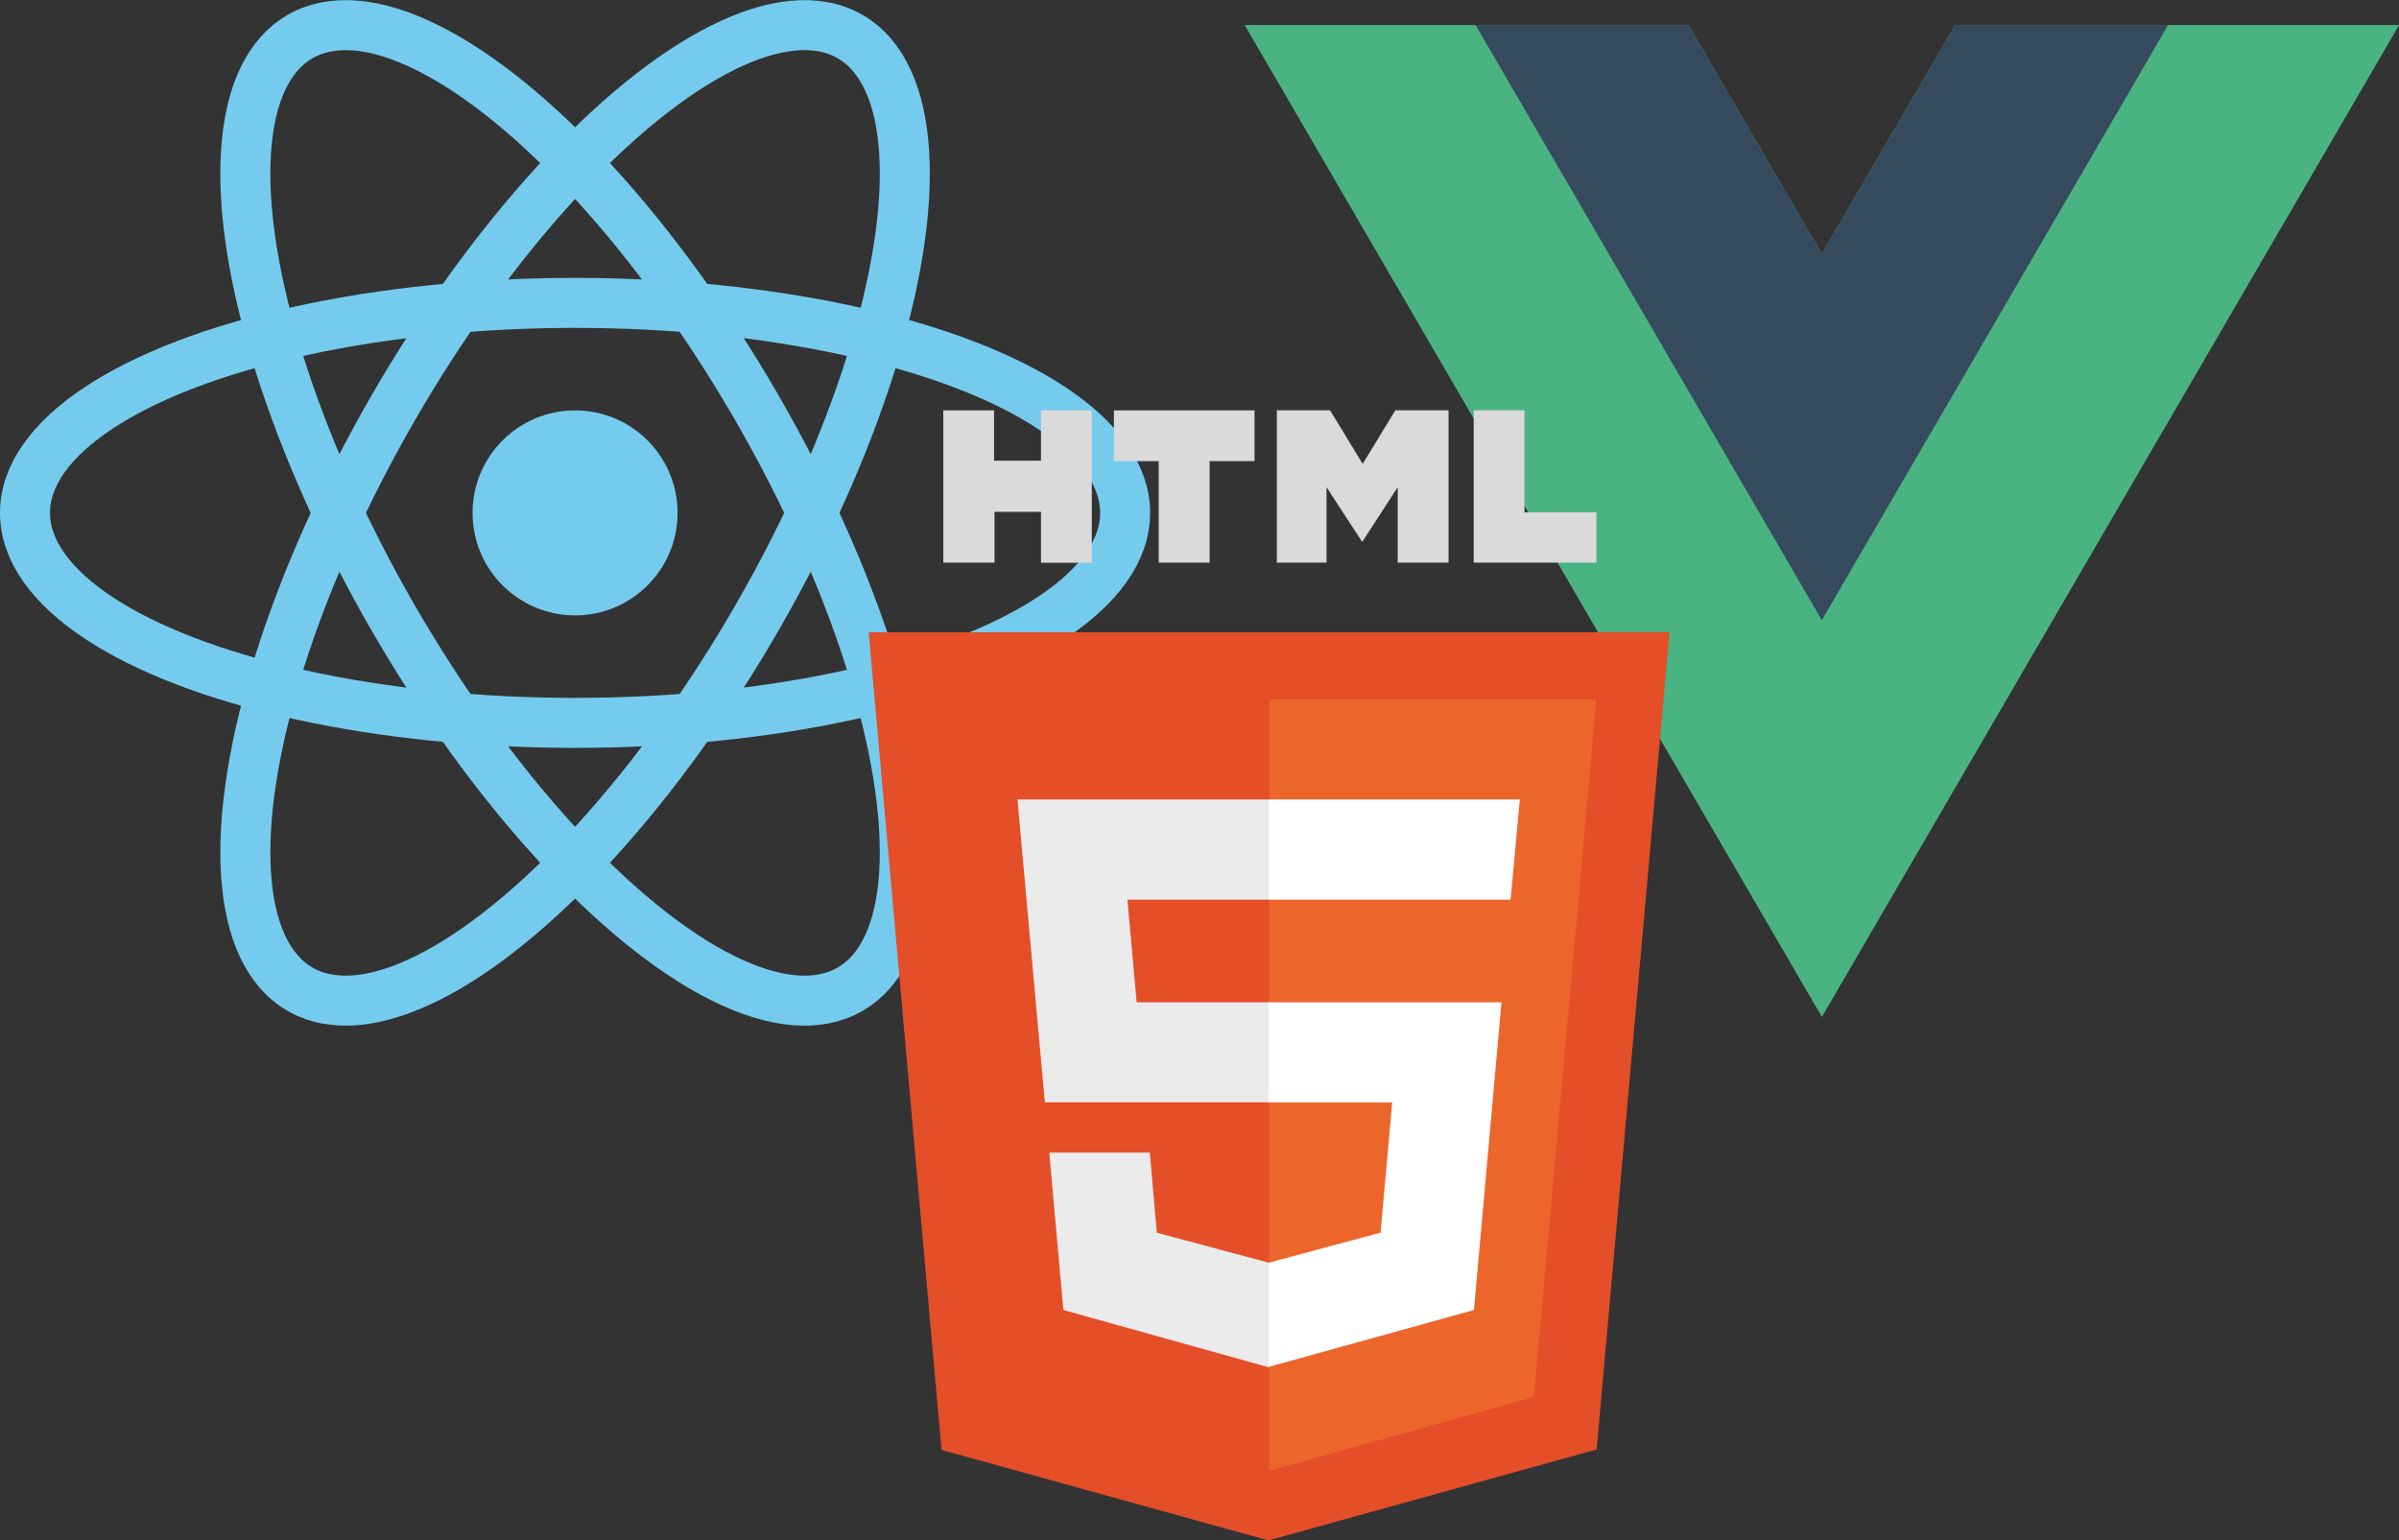 <svg id="b06fa6de-1290-403a-828c-98f7900f73e9" data-name="Calque 1" xmlns="http://www.w3.org/2000/svg" viewBox="0 0 739.76 475.05"><rect x="0" y="0" width="739.76" height="475.05" fill="#333333" stroke="none"/><circle cx="177.33" cy="158.17" r="31.61" style="fill:#75cbed"/><ellipse cx="177.33" cy="158.17" rx="169.62" ry="64.76" style="fill:none;stroke:#75cbed;stroke-width:15.42px"/><ellipse cx="177.33" cy="158.17" rx="64.76" ry="169.62" transform="translate(-55.33 109.86) rotate(-30)" style="fill:none;stroke:#75cbed;stroke-width:15.42px"/><ellipse cx="177.33" cy="158.17" rx="169.62" ry="64.76" transform="translate(-48.31 232.66) rotate(-60)" style="fill:none;stroke:#75cbed;stroke-width:15.42px"/><path d="M602.94,7.71,561.78,78.35,520.62,7.71H383.8l178,305.91,178-305.91Z" style="fill:#4ab382"/><path d="M602.94,7.71,561.78,78.35,520.62,7.71H455L561.78,191.25,668.57,7.71Z" style="fill:#364a5e"/><path d="M290.88,126.55h15.65v15.52H321V126.55h15.66v47H321V157.86H306.67v15.66H290.88m66.43-31.31H343.49V126.55h43.36v15.66H373v31.31H357.31m36.42-47h16.4l10.07,16.54,10.08-16.54h16.4v47H431V150.24l-10.95,16.88-11-16.88v23.28H393.73m60.71-47h15.65V158h22.19v15.52H454.44" style="fill:#dadada"/><path d="M290.33,447.14,267.87,195H514.81L492.35,447,391.14,475.05" style="fill:#e44e28"/><path d="M391.34,453.61V215.72H492.28L473,430.8" style="fill:#ec662b"/><path d="M313.75,246.55h77.59v30.9H347.65l2.85,31.65h40.84v30.84H322.19m1.36,15.52h31l2.18,24.7,34.57,9.26v32.26L327.91,404" style="fill:#ebebeb"/><path d="M468.66,246.55H391.21v30.9h74.6M463,309.1h-71.8V340h38.11l-3.6,40.15-34.51,9.26v32.13L454.51,404" style="fill:#fff"/></svg>